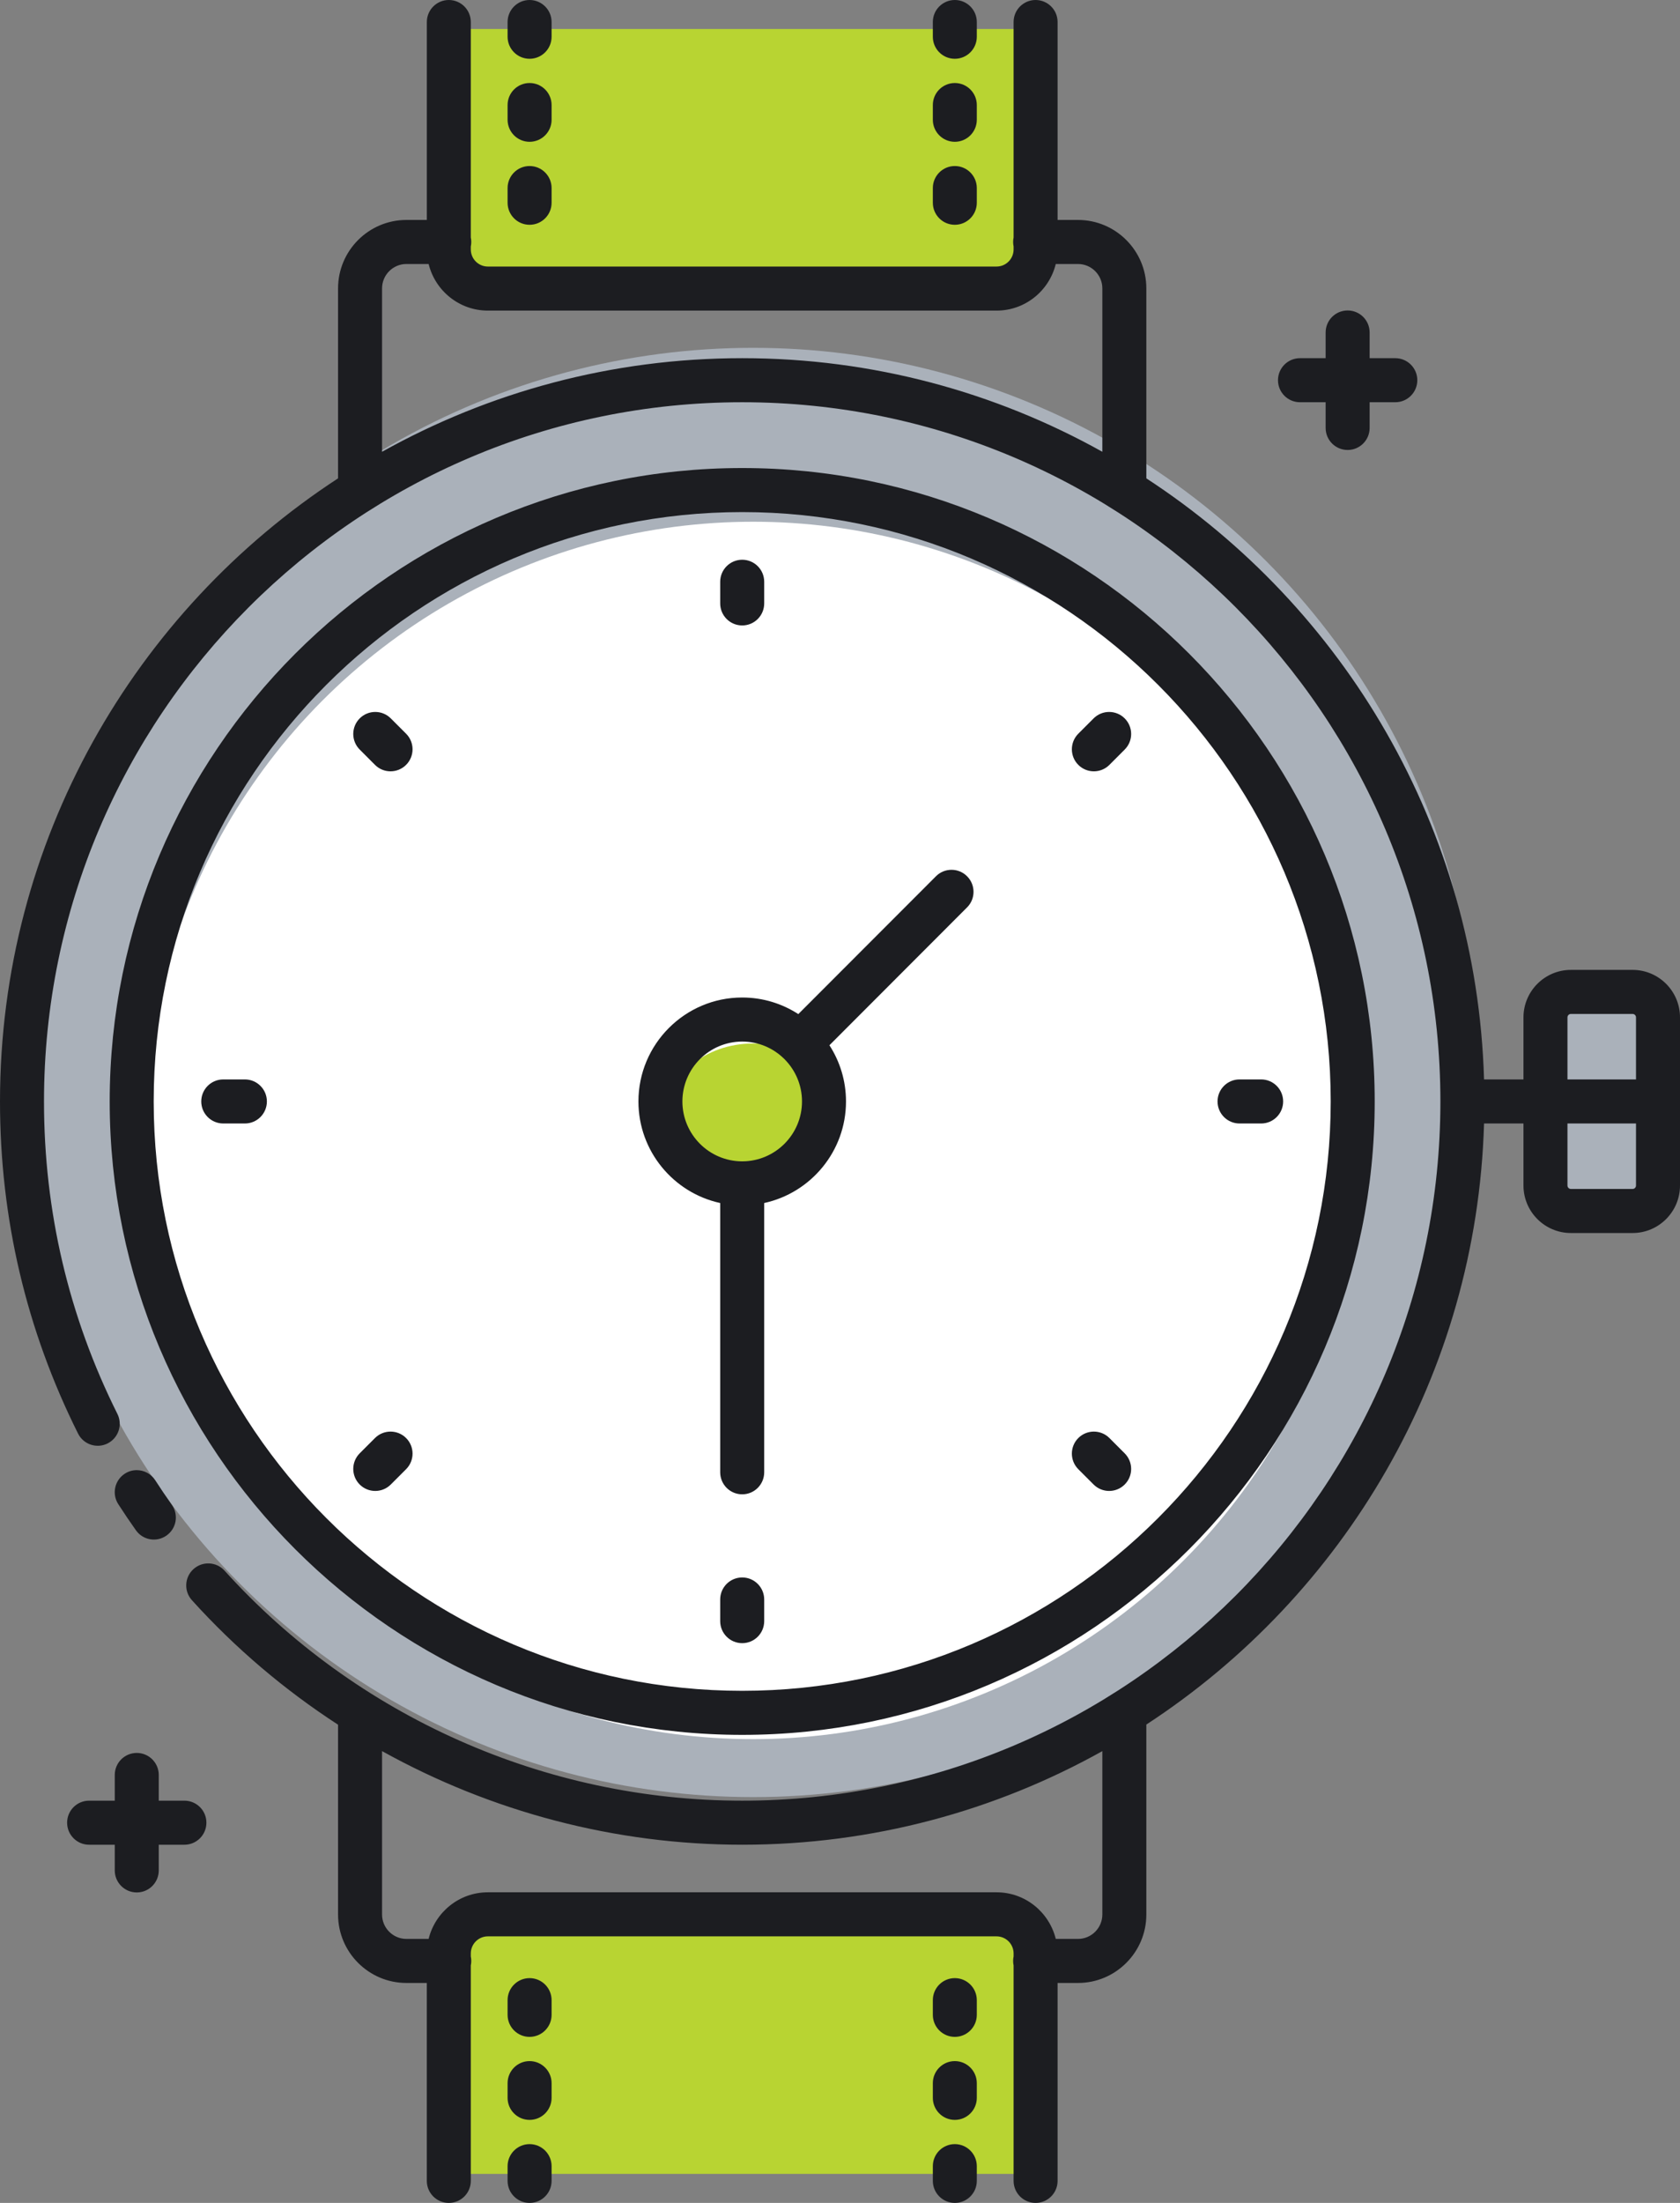 <?xml version="1.0" encoding="UTF-8" standalone="no"?>
<svg width="58px" height="76px" viewBox="0 0 58 76" version="1.1" xmlns="http://www.w3.org/2000/svg" xmlns:xlink="http://www.w3.org/1999/xlink">
    <rect x="0" y="0" width="58" height="76" fill="#808080" stroke="none"/>
    <!-- Generator: Sketch 48.1 (47250) - http://www.bohemiancoding.com/sketch -->
    <title>watch</title>
    <desc>Created with Sketch.</desc>
    <defs></defs>
    <g id="0000" stroke="none" stroke-width="1" fill="none" fill-rule="evenodd" transform="translate(-685, -1794)">
        <g id="watch" transform="translate(714, 1832) scale(1, -1) translate(-714, -1832) translate(685, 1794)" fill-rule="nonzero">
            <path d="M56.097,42 L53.903,42 C53.405,42 53,41.584 53,41.071 L53,34.929 C53,34.416 53.404,34 53.903,34 L56.097,34 C56.595,34 57,34.416 57,34.929 L57,41.071 C57,41.584 56.596,42 56.097,42 Z" id="Shape" fill="#AAB1BA"></path>
            <circle id="Oval" fill="#AAB1BA" cx="26" cy="39" r="25"></circle>
            <circle id="Oval" fill="#FFFFFF" cx="26" cy="37" r="21"></circle>
            <path d="M34.669,10 L17.331,10 C16.596,10 16,9.409 16,8.68 L16,1 L36,1 L36,8.68 C36,9.409 35.404,10 34.669,10 Z" id="Shape" fill="#B8D432"></path>
            <path d="M17.33,66 L34.669,66 C35.404,66 36,66.591 36,67.32 L36,75 L16,75 L16,67.32 C16,66.591 16.596,66 17.33,66 Z" id="Shape" fill="#B8D432"></path>
            <ellipse id="Oval" fill="#B8D432" cx="26" cy="37.5" rx="3" ry="2.5"></ellipse>
            <path d="M2.317,13.117 C2.317,12.698 2.657,12.357 3.076,12.357 L3.962,12.357 L3.962,11.471 C3.962,11.051 4.302,10.711 4.722,10.711 C5.141,10.711 5.481,11.051 5.481,11.471 L5.481,12.357 L6.367,12.357 C6.786,12.357 7.126,12.698 7.126,13.117 C7.126,13.537 6.786,13.877 6.367,13.877 L5.481,13.877 L5.481,14.764 C5.481,15.184 5.141,15.524 4.722,15.524 C4.302,15.524 3.962,15.184 3.962,14.764 L3.962,13.877 L3.076,13.877 C2.657,13.877 2.317,13.537 2.317,13.117 Z M48.171,62.123 L47.285,62.123 L47.285,61.236 C47.285,60.816 46.945,60.476 46.526,60.476 C46.106,60.476 45.766,60.816 45.766,61.236 L45.766,62.123 L44.88,62.123 C44.461,62.123 44.121,62.463 44.121,62.883 C44.121,63.302 44.461,63.643 44.88,63.643 L45.766,63.643 L45.766,64.529 C45.766,64.949 46.106,65.289 46.526,65.289 C46.945,65.289 47.285,64.949 47.285,64.529 L47.285,63.643 L48.171,63.643 C48.59,63.643 48.931,63.302 48.931,62.883 C48.931,62.463 48.59,62.123 48.171,62.123 Z M5.359,24.932 C5.543,24.647 5.736,24.361 5.932,24.084 C6.174,23.741 6.093,23.267 5.75,23.025 C5.408,22.782 4.934,22.863 4.692,23.206 C4.483,23.501 4.278,23.804 4.083,24.107 C3.855,24.46 3.957,24.93 4.309,25.158 C4.436,25.241 4.579,25.28 4.72,25.28 C4.969,25.28 5.214,25.157 5.359,24.932 Z M3.787,38 C3.787,25.95 13.583,16.147 25.624,16.147 C37.664,16.147 47.46,25.95 47.46,38 C47.46,50.049 37.664,59.853 25.624,59.853 C13.583,59.853 3.787,50.049 3.787,38 Z M5.306,38 C5.306,49.212 14.42,58.333 25.624,58.333 C36.827,58.333 45.941,49.212 45.941,38 C45.941,26.788 36.827,17.667 25.624,17.667 C14.42,17.667 5.306,26.788 5.306,38 Z M22.041,38 C22.041,36.284 23.252,34.846 24.864,34.496 L24.864,25.206 C24.864,24.786 25.204,24.446 25.624,24.446 C26.043,24.446 26.383,24.786 26.383,25.206 L26.383,34.496 C27.995,34.846 29.207,36.284 29.207,38 C29.207,38.714 28.996,39.38 28.635,39.939 L33.387,44.695 C33.684,44.991 33.684,45.472 33.387,45.769 C33.239,45.918 33.044,45.992 32.85,45.992 C32.655,45.992 32.461,45.918 32.313,45.769 L27.561,41.014 C27.002,41.375 26.337,41.586 25.623,41.586 C23.648,41.586 22.041,39.977 22.041,38 Z M23.559,38 C23.559,39.139 24.485,40.066 25.624,40.066 C26.762,40.066 27.688,39.139 27.688,38 C27.688,36.861 26.762,35.934 25.624,35.934 C24.485,35.934 23.559,36.861 23.559,38 Z M25.624,21.578 C26.043,21.578 26.383,21.237 26.383,20.818 L26.383,20.071 C26.383,19.651 26.043,19.311 25.624,19.311 C25.204,19.311 24.864,19.651 24.864,20.071 L24.864,20.818 C24.864,21.238 25.204,21.578 25.624,21.578 Z M25.624,54.422 C25.204,54.422 24.864,54.762 24.864,55.182 L24.864,55.929 C24.864,56.349 25.204,56.689 25.624,56.689 C26.043,56.689 26.383,56.349 26.383,55.929 L26.383,55.182 C26.383,54.762 26.043,54.422 25.624,54.422 Z M37.764,26.61 C37.959,26.61 38.153,26.536 38.301,26.388 L38.829,25.859 C39.126,25.562 39.126,25.081 38.829,24.785 C38.533,24.488 38.052,24.488 37.755,24.785 L37.227,25.313 C36.931,25.61 36.931,26.091 37.227,26.388 C37.376,26.536 37.57,26.61 37.764,26.61 Z M12.955,51.438 C13.149,51.438 13.344,51.364 13.492,51.215 L14.02,50.687 C14.317,50.39 14.317,49.909 14.02,49.612 C13.723,49.315 13.242,49.315 12.946,49.612 L12.418,50.141 C12.122,50.437 12.122,50.918 12.418,51.215 C12.566,51.364 12.761,51.438 12.955,51.438 Z M42.793,38.76 L43.54,38.76 C43.959,38.76 44.299,38.42 44.299,38 C44.299,37.58 43.959,37.24 43.54,37.24 L42.793,37.24 C42.374,37.24 42.034,37.58 42.034,38 C42.034,38.42 42.374,38.76 42.793,38.76 Z M7.708,38.76 L8.454,38.76 C8.874,38.76 9.214,38.42 9.214,38 C9.214,37.58 8.874,37.24 8.454,37.24 L7.708,37.24 C7.288,37.24 6.948,37.58 6.948,38 C6.948,38.42 7.288,38.76 7.708,38.76 Z M37.755,51.215 C37.903,51.364 38.098,51.438 38.292,51.438 C38.486,51.438 38.681,51.364 38.829,51.215 C39.126,50.918 39.126,50.437 38.829,50.141 L38.301,49.612 C38.005,49.315 37.524,49.315 37.227,49.612 C36.931,49.909 36.931,50.39 37.227,50.687 L37.755,51.215 Z M12.946,26.388 C13.094,26.536 13.289,26.61 13.483,26.61 C13.677,26.61 13.872,26.536 14.02,26.388 C14.317,26.091 14.317,25.61 14.02,25.313 L13.492,24.785 C13.196,24.488 12.715,24.488 12.418,24.785 C12.122,25.082 12.122,25.563 12.418,25.86 L12.946,26.388 Z M58,35.099 L58,40.901 C58,41.804 57.266,42.539 56.363,42.539 L54.233,42.539 C53.331,42.539 52.596,41.804 52.596,40.901 L52.596,38.76 L51.235,38.76 C50.981,47.438 46.398,55.048 39.576,59.497 L39.576,66.05 C39.576,67.352 38.517,68.412 37.216,68.412 L36.512,68.412 L36.512,75.24 C36.512,75.66 36.172,76 35.752,76 C35.333,76 34.993,75.66 34.993,75.24 L34.993,67.807 C34.983,67.757 34.977,67.705 34.977,67.652 C34.977,67.599 34.983,67.547 34.993,67.497 L34.993,67.393 C34.993,67.068 34.729,66.804 34.405,66.804 L16.843,66.804 C16.518,66.804 16.254,67.068 16.254,67.393 L16.254,67.497 C16.265,67.547 16.27,67.599 16.27,67.652 C16.27,67.705 16.265,67.757 16.254,67.807 L16.254,75.24 C16.254,75.66 15.914,76 15.495,76 C15.076,76 14.736,75.66 14.736,75.24 L14.736,68.412 L14.031,68.412 C12.73,68.412 11.671,67.352 11.671,66.05 L11.671,59.497 C4.651,54.918 0,46.993 0,38 C0,33.973 0.907,30.117 2.695,26.541 C2.882,26.166 3.339,26.013 3.714,26.201 C4.089,26.389 4.241,26.846 4.053,27.221 C2.372,30.584 1.519,34.211 1.519,38 C1.519,51.301 12.332,62.123 25.624,62.123 C38.915,62.123 49.728,51.301 49.728,38 C49.728,24.699 38.915,13.877 25.624,13.877 C18.829,13.877 12.315,16.77 7.752,21.813 C7.47,22.124 6.99,22.148 6.679,21.866 C6.368,21.584 6.344,21.104 6.626,20.793 C8.126,19.134 9.826,17.695 11.671,16.498 L11.671,9.95 C11.671,8.648 12.73,7.588 14.031,7.588 L14.735,7.588 L14.735,0.76 C14.735,0.34 15.075,0 15.495,0 C15.914,0 16.254,0.34 16.254,0.76 L16.254,8.193 C16.265,8.243 16.27,8.295 16.27,8.348 C16.27,8.401 16.265,8.453 16.254,8.503 L16.254,8.607 C16.254,8.932 16.518,9.196 16.842,9.196 L34.404,9.196 C34.729,9.196 34.993,8.932 34.993,8.607 L34.993,8.503 C34.982,8.453 34.977,8.401 34.977,8.348 C34.977,8.295 34.982,8.243 34.993,8.193 L34.993,0.76 C34.993,0.34 35.333,0 35.752,0 C36.172,0 36.512,0.34 36.512,0.76 L36.512,7.588 L37.216,7.588 C38.517,7.588 39.576,8.648 39.576,9.95 L39.576,16.503 C46.398,20.952 50.981,28.562 51.235,37.24 L52.596,37.24 L52.596,35.099 C52.596,34.196 53.331,33.461 54.233,33.461 L56.363,33.461 C57.266,33.461 58,34.196 58,35.099 Z M25.624,12.357 C30.133,12.357 34.373,13.531 38.057,15.586 L38.057,9.95 C38.057,9.486 37.68,9.108 37.216,9.108 L36.449,9.108 C36.223,10.029 35.394,10.716 34.404,10.716 L16.843,10.716 C15.853,10.716 15.023,10.029 14.798,9.108 L14.031,9.108 C13.567,9.108 13.19,9.486 13.19,9.95 L13.19,15.587 C16.959,13.494 21.236,12.357 25.624,12.357 Z M38.057,60.414 C34.373,62.469 30.133,63.643 25.624,63.643 C21.114,63.643 16.874,62.469 13.19,60.414 L13.19,66.05 C13.19,66.514 13.567,66.892 14.031,66.892 L14.798,66.892 C15.024,65.971 15.854,65.284 16.843,65.284 L34.405,65.284 C35.394,65.284 36.224,65.971 36.449,66.892 L37.216,66.892 C37.68,66.892 38.057,66.514 38.057,66.05 L38.057,60.414 Z M54.115,37.24 L56.481,37.24 L56.481,35.099 C56.481,35.034 56.428,34.981 56.363,34.981 L54.233,34.981 C54.168,34.981 54.115,35.034 54.115,35.099 L54.115,37.24 Z M56.481,40.901 L56.481,38.76 L54.115,38.76 L54.115,40.901 C54.115,40.966 54.168,41.019 54.233,41.019 L56.363,41.019 C56.428,41.019 56.481,40.966 56.481,40.901 Z M18.283,2.028 C18.702,2.028 19.043,1.687 19.043,1.268 L19.043,0.76 C19.043,0.34 18.702,0 18.283,0 C17.864,0 17.524,0.34 17.524,0.76 L17.524,1.268 C17.524,1.687 17.864,2.028 18.283,2.028 Z M18.283,4.892 C18.702,4.892 19.043,4.551 19.043,4.132 L19.043,3.624 C19.043,3.204 18.702,2.864 18.283,2.864 C17.864,2.864 17.524,3.204 17.524,3.624 L17.524,4.132 C17.524,4.551 17.864,4.892 18.283,4.892 Z M18.283,7.755 C18.702,7.755 19.043,7.415 19.043,6.995 L19.043,6.488 C19.043,6.068 18.702,5.728 18.283,5.728 C17.864,5.728 17.524,6.068 17.524,6.488 L17.524,6.995 C17.524,7.415 17.864,7.755 18.283,7.755 Z M32.964,2.028 C33.383,2.028 33.723,1.687 33.723,1.268 L33.723,0.76 C33.723,0.34 33.383,0 32.964,0 C32.545,0 32.205,0.34 32.205,0.76 L32.205,1.268 C32.205,1.687 32.544,2.028 32.964,2.028 Z M32.964,4.892 C33.383,4.892 33.723,4.551 33.723,4.132 L33.723,3.624 C33.723,3.204 33.383,2.864 32.964,2.864 C32.545,2.864 32.205,3.204 32.205,3.624 L32.205,4.132 C32.205,4.551 32.544,4.892 32.964,4.892 Z M32.964,7.755 C33.383,7.755 33.723,7.415 33.723,6.995 L33.723,6.488 C33.723,6.068 33.383,5.728 32.964,5.728 C32.545,5.728 32.205,6.068 32.205,6.488 L32.205,6.995 C32.205,7.415 32.544,7.755 32.964,7.755 Z M18.283,68.245 C17.864,68.245 17.524,68.585 17.524,69.005 L17.524,69.512 C17.524,69.932 17.864,70.272 18.283,70.272 C18.702,70.272 19.043,69.932 19.043,69.512 L19.043,69.005 C19.043,68.585 18.703,68.245 18.283,68.245 Z M18.283,71.108 C17.864,71.108 17.524,71.449 17.524,71.868 L17.524,72.376 C17.524,72.796 17.864,73.136 18.283,73.136 C18.702,73.136 19.043,72.796 19.043,72.376 L19.043,71.868 C19.043,71.449 18.703,71.108 18.283,71.108 Z M18.283,73.972 C17.864,73.972 17.524,74.312 17.524,74.732 L17.524,75.24 C17.524,75.66 17.864,76 18.283,76 C18.702,76 19.043,75.66 19.043,75.24 L19.043,74.732 C19.043,74.312 18.703,73.972 18.283,73.972 Z M32.964,68.245 C32.545,68.245 32.205,68.585 32.205,69.005 L32.205,69.512 C32.205,69.932 32.545,70.272 32.964,70.272 C33.383,70.272 33.723,69.932 33.723,69.512 L33.723,69.005 C33.723,68.585 33.383,68.245 32.964,68.245 Z M32.964,71.108 C32.545,71.108 32.205,71.449 32.205,71.868 L32.205,72.376 C32.205,72.796 32.545,73.136 32.964,73.136 C33.383,73.136 33.723,72.796 33.723,72.376 L33.723,71.868 C33.723,71.449 33.383,71.108 32.964,71.108 Z M32.964,73.972 C32.545,73.972 32.205,74.312 32.205,74.732 L32.205,75.24 C32.205,75.66 32.545,76 32.964,76 C33.383,76 33.723,75.66 33.723,75.24 L33.723,74.732 C33.723,74.312 33.383,73.972 32.964,73.972 Z" id="Shape" fill="#1C1D21"></path>
        </g>
    </g>
</svg>